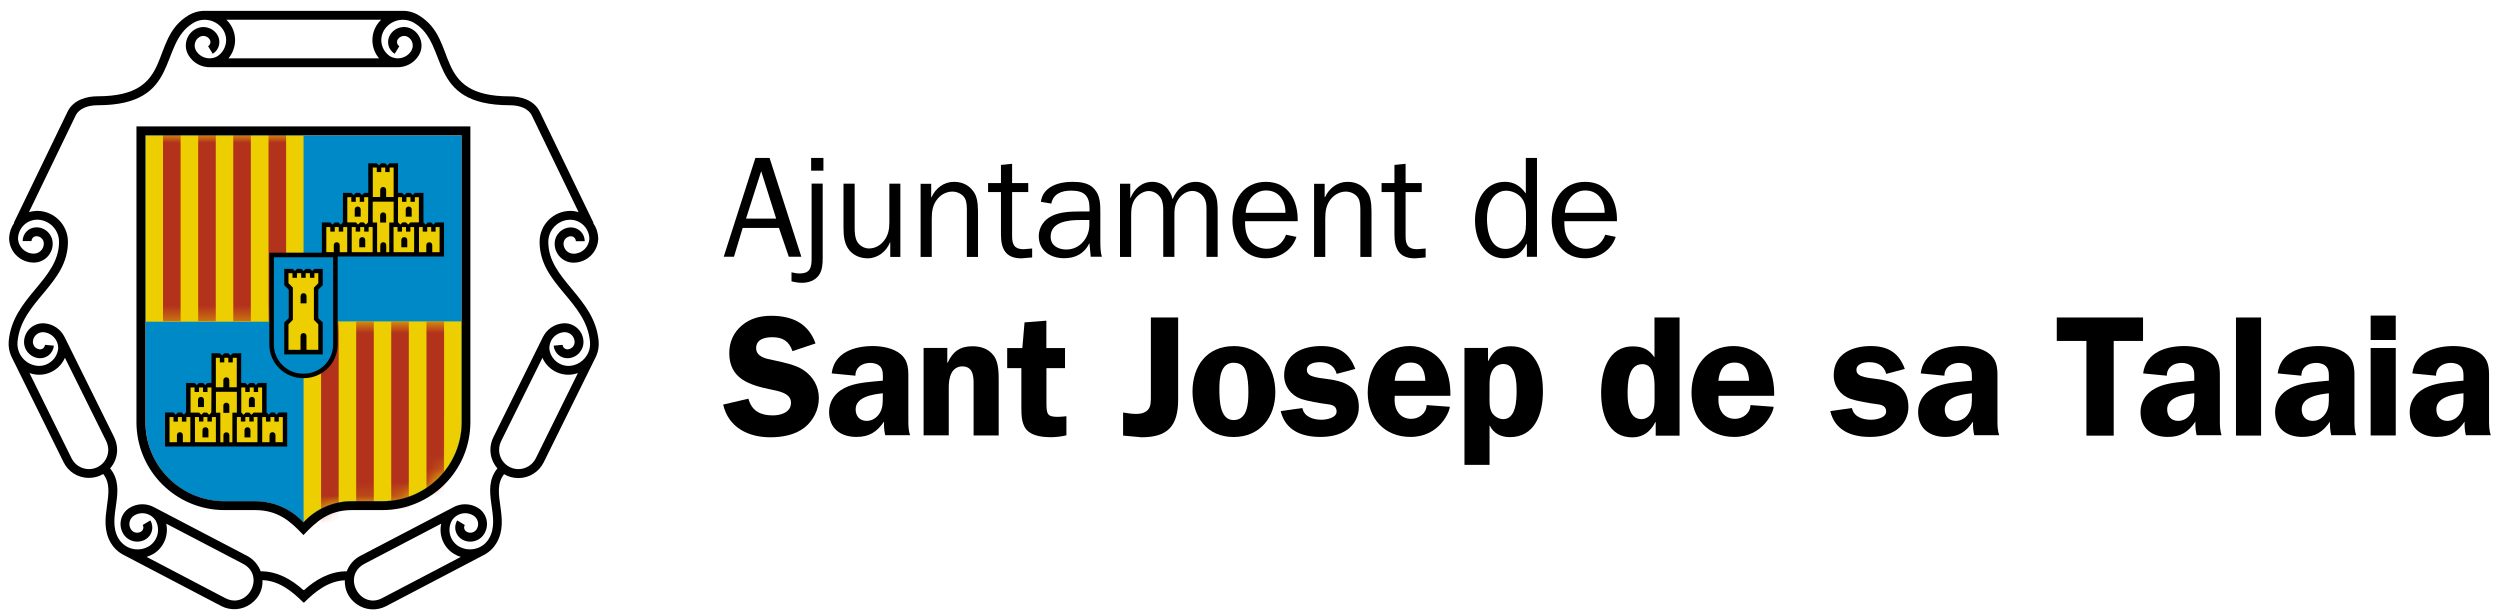 <svg width="184" height="45" viewBox="0 0 184 45" fill="none" xmlns="http://www.w3.org/2000/svg">
<g clip-path="url(#clip0_87_1588)">
<path fill-rule="evenodd" clip-rule="evenodd" d="M2.716 27.574H2.692C2.512 27.556 2.332 27.514 2.171 27.46L5.27 33.736C5.503 34.203 5.989 34.527 6.546 34.527C7.332 34.527 7.967 33.892 7.967 33.106C7.967 32.873 7.907 32.645 7.805 32.441L4.778 26.333C4.436 27.124 3.621 27.646 2.716 27.574ZM22.354 1.452H16.665C16.791 1.578 16.905 1.716 17.001 1.872L17.013 1.896C17.474 2.675 17.366 3.634 16.815 4.293H27.899C27.341 3.634 27.239 2.675 27.701 1.896L27.713 1.872C27.809 1.716 27.923 1.578 28.049 1.452H22.36H22.354ZM22.354 4.947H15.502C14.861 4.971 14.231 4.659 13.878 4.072C13.482 3.418 13.686 2.561 14.345 2.166C14.915 1.824 15.652 2.004 16 2.567C16.288 3.047 16.138 3.67 15.658 3.958L15.316 3.4C15.484 3.298 15.538 3.077 15.436 2.909C15.28 2.651 14.939 2.567 14.681 2.723C14.333 2.933 14.225 3.388 14.435 3.736C14.651 4.096 15.035 4.293 15.424 4.293C15.622 4.293 15.82 4.245 15.994 4.144C16.629 3.73 16.833 2.891 16.449 2.237L16.437 2.213C16.144 1.746 15.652 1.482 15.143 1.458H14.981C14.717 1.47 14.453 1.548 14.219 1.692C11.594 3.268 13.392 7.746 7.176 7.746C6.516 7.746 5.833 7.956 5.563 8.513L2.129 15.616C2.314 15.556 2.518 15.526 2.722 15.52H2.746C3.993 15.532 5 16.551 5 17.798C5 20.933 1.565 22.143 1.289 25.158C1.265 25.434 1.313 25.698 1.409 25.938L1.493 26.105C1.745 26.555 2.206 26.873 2.758 26.927C3.519 26.987 4.191 26.429 4.281 25.674C4.293 25.47 4.251 25.272 4.161 25.099C3.987 24.745 3.639 24.493 3.22 24.451C2.818 24.415 2.458 24.715 2.422 25.116C2.398 25.416 2.62 25.686 2.92 25.71C3.118 25.728 3.291 25.584 3.309 25.38L3.963 25.44C3.915 25.998 3.423 26.411 2.866 26.363C2.206 26.303 1.715 25.722 1.775 25.062C1.841 24.301 2.518 23.732 3.279 23.798C3.933 23.852 4.478 24.253 4.748 24.799L4.76 24.817L8.387 32.147C8.525 32.429 8.621 32.753 8.621 33.1C8.621 33.628 8.429 34.101 8.105 34.473C9.412 36.079 7.787 38.063 8.728 39.646C8.872 39.886 9.07 40.071 9.292 40.209L9.442 40.287C9.909 40.503 10.467 40.491 10.94 40.215L10.964 40.203C11.606 39.802 11.822 38.962 11.45 38.303C11.336 38.129 11.186 37.998 11.018 37.908C10.665 37.722 10.239 37.722 9.879 37.938C9.532 38.147 9.418 38.597 9.628 38.944C9.783 39.202 10.119 39.286 10.377 39.13C10.545 39.029 10.605 38.807 10.503 38.639L11.066 38.303C11.354 38.783 11.198 39.406 10.719 39.694C10.149 40.035 9.412 39.85 9.07 39.28C8.675 38.621 8.884 37.77 9.544 37.374C10.131 37.02 10.832 37.038 11.384 37.356L18.176 40.905C18.661 41.156 19.009 41.576 19.189 42.049C20.412 42.037 21.497 42.673 22.33 43.434L22.354 43.41L22.378 43.434C23.211 42.673 24.296 42.037 25.519 42.049C25.699 41.576 26.041 41.156 26.532 40.905L33.324 37.356C33.875 37.038 34.583 37.02 35.17 37.374C35.83 37.77 36.039 38.621 35.644 39.28C35.302 39.85 34.565 40.035 33.995 39.694C33.516 39.406 33.36 38.783 33.648 38.303L34.211 38.639C34.109 38.807 34.163 39.029 34.337 39.13C34.595 39.286 34.93 39.202 35.086 38.944C35.296 38.597 35.182 38.147 34.834 37.938C34.475 37.722 34.043 37.722 33.695 37.908C33.528 37.998 33.372 38.129 33.264 38.303C32.892 38.962 33.108 39.802 33.749 40.203L33.773 40.215C34.247 40.491 34.804 40.497 35.272 40.287L35.422 40.209C35.65 40.077 35.842 39.886 35.985 39.646C36.926 38.063 35.302 36.079 36.609 34.473C36.291 34.107 36.093 33.628 36.093 33.1C36.093 32.753 36.183 32.429 36.327 32.147L39.954 24.817L39.966 24.799C40.235 24.253 40.781 23.852 41.434 23.798C42.196 23.732 42.873 24.295 42.939 25.062C42.999 25.722 42.507 26.309 41.848 26.363C41.29 26.411 40.799 25.998 40.751 25.44L41.404 25.38C41.422 25.578 41.596 25.728 41.794 25.71C42.094 25.686 42.322 25.416 42.291 25.116C42.255 24.715 41.902 24.415 41.494 24.451C41.075 24.487 40.727 24.739 40.553 25.099C40.469 25.272 40.427 25.47 40.433 25.674C40.523 26.429 41.194 26.987 41.956 26.927C42.507 26.873 42.963 26.555 43.221 26.105L43.305 25.938C43.407 25.698 43.448 25.434 43.425 25.158C43.149 22.143 39.714 20.933 39.714 17.798C39.714 16.545 40.721 15.532 41.968 15.52H41.992C42.196 15.52 42.399 15.556 42.585 15.616L39.15 8.513C38.881 7.956 38.197 7.746 37.538 7.746C31.322 7.746 33.12 3.268 30.494 1.692C30.255 1.548 29.991 1.47 29.727 1.458H29.565C29.056 1.482 28.564 1.752 28.27 2.213L28.259 2.237C27.875 2.891 28.079 3.736 28.714 4.144C28.894 4.245 29.086 4.293 29.284 4.293C29.673 4.293 30.057 4.096 30.273 3.736C30.482 3.388 30.375 2.939 30.027 2.723C29.769 2.567 29.433 2.651 29.271 2.909C29.17 3.077 29.224 3.298 29.391 3.4L29.05 3.958C28.57 3.67 28.42 3.041 28.708 2.567C29.056 1.998 29.793 1.818 30.357 2.166C31.01 2.561 31.22 3.418 30.824 4.072C30.47 4.659 29.835 4.971 29.2 4.947H22.354ZM22.354 44.321L22.33 44.345C21.509 43.524 20.55 42.745 19.321 42.697C19.351 43.338 19.087 43.992 18.463 44.441C17.804 44.92 16.959 44.956 16.282 44.603L9.148 40.869C9.088 40.845 9.034 40.815 8.98 40.779C8.657 40.593 8.375 40.323 8.165 39.975C7.092 38.165 8.645 36.211 7.596 34.887C7.284 35.072 6.924 35.174 6.54 35.174C5.725 35.174 5.018 34.707 4.682 34.023L0.912 26.387C0.882 26.339 0.858 26.285 0.834 26.231C0.678 25.884 0.606 25.5 0.642 25.099C0.942 21.85 4.346 20.597 4.346 17.798C4.346 16.911 3.633 16.185 2.746 16.167H2.722C1.961 16.179 1.349 16.791 1.325 17.546C1.343 18.169 1.859 18.667 2.488 18.667C2.896 18.667 3.226 18.337 3.226 17.93C3.226 17.624 2.98 17.384 2.68 17.384C2.482 17.384 2.32 17.546 2.32 17.744H1.667C1.667 17.186 2.123 16.731 2.68 16.731C3.345 16.731 3.879 17.27 3.879 17.936C3.879 18.703 3.256 19.326 2.488 19.326C1.511 19.326 0.714 18.559 0.672 17.594V17.552V17.51C0.69 17.102 0.822 16.725 1.044 16.407L1.02 16.395L4.97 8.225C5.408 7.314 6.445 7.087 7.17 7.087C12.979 7.087 10.857 2.939 13.878 1.123C14.279 0.889 14.723 0.781 15.161 0.799H29.547C29.985 0.781 30.428 0.883 30.824 1.129C33.845 2.945 31.723 7.093 37.532 7.093C38.257 7.093 39.294 7.32 39.732 8.231L43.682 16.401L43.658 16.413C43.88 16.725 44.012 17.108 44.03 17.516V17.6C43.982 18.565 43.191 19.332 42.214 19.332C41.446 19.332 40.823 18.709 40.823 17.942C40.823 17.276 41.362 16.737 42.022 16.737C42.579 16.737 43.035 17.192 43.035 17.75H42.381C42.381 17.552 42.22 17.39 42.022 17.39C41.722 17.39 41.476 17.636 41.476 17.936C41.476 18.343 41.806 18.673 42.214 18.673C42.843 18.673 43.352 18.175 43.377 17.552C43.352 16.797 42.741 16.185 41.98 16.173H41.956C41.069 16.185 40.355 16.911 40.355 17.804C40.355 20.597 43.766 21.856 44.06 25.105C44.096 25.506 44.024 25.89 43.868 26.237C43.844 26.291 43.82 26.339 43.79 26.393L40.014 34.035C39.672 34.719 38.971 35.186 38.155 35.186C37.772 35.186 37.406 35.084 37.1 34.899C36.051 36.223 37.61 38.177 36.531 39.987C36.327 40.329 36.039 40.605 35.716 40.791C35.662 40.821 35.608 40.851 35.548 40.881L28.414 44.615C27.737 44.968 26.892 44.932 26.232 44.453C25.615 44.004 25.351 43.35 25.381 42.709C24.158 42.763 23.199 43.536 22.372 44.357L22.342 44.333L22.354 44.321ZM16.581 44.022C18.242 44.885 19.578 42.367 17.87 41.486L12.235 38.543C12.421 39.382 12.073 40.287 11.3 40.761L11.276 40.773C11.12 40.863 10.952 40.935 10.791 40.989L16.581 44.022ZM28.127 44.022L33.917 40.989C33.749 40.941 33.587 40.869 33.432 40.773L33.408 40.761C32.634 40.287 32.287 39.382 32.473 38.543L26.844 41.486C25.135 42.373 26.472 44.885 28.133 44.022H28.127ZM41.986 27.574C41.081 27.64 40.265 27.118 39.924 26.333L36.897 32.441C36.795 32.645 36.735 32.873 36.735 33.106C36.735 33.892 37.37 34.527 38.155 34.527C38.713 34.527 39.198 34.203 39.432 33.736L42.531 27.46C42.363 27.514 42.19 27.556 42.01 27.574H41.986Z" fill="black"/>
<path d="M22.342 9.969H10.707V31.079C10.707 34.292 13.315 36.9 16.528 36.9H18.776C20.178 36.9 21.437 37.487 22.324 38.434L22.342 38.458L22.36 38.434C23.247 37.487 24.512 36.9 25.909 36.9H28.157C31.37 36.9 33.978 34.292 33.978 31.079V9.969H22.342Z" fill="#0089C7"/>
<path fill-rule="evenodd" clip-rule="evenodd" d="M22.344 23.656H33.979V31.059C33.979 34.272 31.371 36.879 28.158 36.879H25.91C24.508 36.879 23.249 37.466 22.362 38.413L22.344 38.437V23.656Z" fill="#EDCE00"/>
<mask id="mask0_87_1588" style="mask-type:luminance" maskUnits="userSpaceOnUse" x="22" y="23" width="12" height="16">
<path d="M22.338 23.664H33.973V31.067C33.973 34.279 31.366 36.887 28.153 36.887H25.905C24.502 36.887 23.243 37.474 22.35 38.421L22.332 38.445V23.664H22.338Z" fill="white"/>
</mask>
<g mask="url(#mask0_87_1588)">
<path d="M24.926 23.664H23.631V38.787H24.926V23.664Z" fill="#B2321C"/>
<path d="M27.51 23.664H26.215V38.787H27.51V23.664Z" fill="#B2321C"/>
<path d="M30.088 23.664H28.793V38.787H30.088V23.664Z" fill="#B2321C"/>
<path d="M32.684 23.664H31.389V38.787H32.684V23.664Z" fill="#B2321C"/>
</g>
<path d="M22.342 9.969H10.707V23.677H22.342V9.969Z" fill="#EDCE00"/>
<mask id="mask1_87_1588" style="mask-type:luminance" maskUnits="userSpaceOnUse" x="10" y="9" width="13" height="15">
<path d="M22.346 9.938H10.711V23.646H22.346V9.938Z" fill="white"/>
</mask>
<g mask="url(#mask1_87_1588)">
<path d="M13.293 9.938H11.998V23.646H13.293V9.938Z" fill="#B2321C"/>
<path d="M15.881 9.938H14.586V23.646H15.881V9.938Z" fill="#B2321C"/>
<path d="M18.463 9.938H17.168V23.646H18.463V9.938Z" fill="#B2321C"/>
<path d="M21.058 9.938H19.764V23.646H21.058V9.938Z" fill="#B2321C"/>
</g>
<path fill-rule="evenodd" clip-rule="evenodd" d="M22.338 39.389C21.366 38.352 20.449 37.542 18.765 37.542H16.517C12.944 37.542 10.043 34.647 10.043 31.069V9.305H34.62V31.069C34.62 34.641 31.725 37.542 28.146 37.542H25.898C24.214 37.542 23.303 38.358 22.326 39.389H22.338ZM22.338 9.958H10.702V31.069C10.702 34.282 13.31 36.889 16.523 36.889H18.771C20.174 36.889 21.433 37.476 22.32 38.423L22.338 38.447L22.356 38.423C23.243 37.476 24.508 36.889 25.91 36.889H28.158C31.371 36.889 33.979 34.282 33.979 31.069V9.958H22.344H22.338Z" fill="black"/>
<path fill-rule="evenodd" clip-rule="evenodd" d="M17.272 32.863H17.104H16.211H16.103H14.335H14.023H12.146V30.358H12.77L12.932 30.52L13.094 30.358H13.369L13.531 30.52L13.693 30.358L13.699 28.182H14.316L14.484 28.344L14.646 28.182H14.94L15.102 28.344L15.27 28.182H15.563V26H16.181L16.349 26.162L16.511 26H16.804L16.966 26.162L17.134 26H17.751V28.182H18.051L18.219 28.344L18.381 28.182H18.669L18.836 28.344L18.998 28.182H19.622V30.358L19.789 30.52L19.945 30.358H20.191L20.353 30.52L20.515 30.358H21.138V32.863H19.292H18.944H17.272Z" fill="black"/>
<path fill-rule="evenodd" clip-rule="evenodd" d="M16.444 32.552V32.037C16.444 31.743 16.882 31.743 16.882 32.037V32.552H17.104V30.37H17.433V28.836H15.893V30.37H16.216V32.552H16.45H16.444Z" fill="#EDCE00"/>
<path fill-rule="evenodd" clip-rule="evenodd" d="M14.025 30.367H14.337H14.655L14.816 30.529L14.978 30.367H15.23L15.392 30.529L15.553 30.367L15.565 28.516H15.272V28.851H14.942V28.516H14.649V28.851H14.319V28.516H14.025V30.367Z" fill="#EDCE00"/>
<path fill-rule="evenodd" clip-rule="evenodd" d="M14.643 31.025V30.695H14.35V32.546H15.889V30.695H15.595V31.025H15.266V30.695H14.972V31.025H14.643Z" fill="#EDCE00"/>
<path fill-rule="evenodd" clip-rule="evenodd" d="M17.764 30.367L17.926 30.529L18.087 30.367H18.351L18.507 30.529L18.669 30.367H18.95H19.292V28.516H18.998V28.851H18.675V28.516H18.381V28.851H18.051V28.516H17.758V30.361L17.764 30.367Z" fill="#EDCE00"/>
<path fill-rule="evenodd" clip-rule="evenodd" d="M17.727 31.025V30.695H17.434V32.546H18.949V30.695H18.673V31.025H18.35V30.695H18.056V31.025H17.727Z" fill="#EDCE00"/>
<path fill-rule="evenodd" clip-rule="evenodd" d="M13.021 32.546V32.031C13.021 31.737 13.459 31.737 13.459 32.031V32.546H14.01V30.695H13.716V31.031H13.387V30.695H13.093V31.031H12.77V30.695H12.477V32.546H13.021Z" fill="#EDCE00"/>
<path fill-rule="evenodd" clip-rule="evenodd" d="M16.438 28.505V27.99C16.438 27.696 16.875 27.696 16.875 27.99V28.505H17.427V26.336H17.133V26.672H16.804V26.336H16.51V26.672H16.18V26.336H15.887V28.505H16.438Z" fill="#EDCE00"/>
<path fill-rule="evenodd" clip-rule="evenodd" d="M19.838 32.546V32.031C19.838 31.737 20.275 31.737 20.275 32.031V32.546H20.814V30.695H20.52V31.031H20.197V30.695H19.904V31.031H19.574V30.695H19.299V32.546H19.844H19.838Z" fill="#EDCE00"/>
<path fill-rule="evenodd" clip-rule="evenodd" d="M17.996 32.194V31.666C17.996 31.372 18.434 31.372 18.434 31.666V32.194H17.996Z" fill="black"/>
<path fill-rule="evenodd" clip-rule="evenodd" d="M16.439 30.385V29.857C16.439 29.569 16.878 29.569 16.878 29.857V30.385H16.439Z" fill="black"/>
<path fill-rule="evenodd" clip-rule="evenodd" d="M14.572 29.96V29.432C14.572 29.137 15.011 29.137 15.011 29.432V29.96H14.572Z" fill="black"/>
<path fill-rule="evenodd" clip-rule="evenodd" d="M14.902 32.194V31.666C14.902 31.372 15.341 31.372 15.341 31.666V32.194H14.902Z" fill="black"/>
<path fill-rule="evenodd" clip-rule="evenodd" d="M18.318 29.96V29.432C18.318 29.137 18.757 29.137 18.757 29.432V29.96H18.318Z" fill="black"/>
<path fill-rule="evenodd" clip-rule="evenodd" d="M28.815 18.879H28.647H27.754H27.646H25.877H25.566H23.689V16.373H24.313L24.475 16.535L24.637 16.373H24.912L25.074 16.535L25.236 16.373L25.242 14.197H25.86L26.027 14.359L26.189 14.197H26.483L26.645 14.359L26.807 14.197H27.106L27.1 12.016H27.724L27.892 12.178L28.053 12.016H28.347L28.509 12.178L28.677 12.016H29.294V14.197H29.594L29.762 14.359L29.924 14.197H30.211L30.379 14.359L30.541 14.197H31.165V16.373L31.326 16.535L31.488 16.373H31.734L31.896 16.535L32.058 16.373H32.681V18.879H30.835H30.487H28.815Z" fill="black"/>
<path fill-rule="evenodd" clip-rule="evenodd" d="M27.989 18.56V18.044C27.989 17.757 28.427 17.757 28.427 18.044V18.56H28.648V16.378H28.972V14.844H27.432V16.378H27.755V18.56H27.989Z" fill="#EDCE00"/>
<path fill-rule="evenodd" clip-rule="evenodd" d="M25.562 16.367H25.874H26.192L26.353 16.529L26.515 16.367H26.767L26.929 16.529L27.09 16.367L27.102 14.516H26.803V14.851H26.479V14.516H26.186V14.851H25.856V14.516H25.562V16.367Z" fill="#EDCE00"/>
<path fill-rule="evenodd" clip-rule="evenodd" d="M26.18 17.046V16.711H25.887V18.561H27.426V16.711H27.132V17.046H26.803V16.711H26.509V17.046H26.18Z" fill="#EDCE00"/>
<path fill-rule="evenodd" clip-rule="evenodd" d="M29.301 16.367L29.463 16.529L29.625 16.367H29.882L30.044 16.529L30.206 16.367H30.481H30.829V14.516H30.535V14.851H30.212V14.516H29.912V14.851H29.588V14.516H29.295V16.361L29.301 16.367Z" fill="#EDCE00"/>
<path fill-rule="evenodd" clip-rule="evenodd" d="M29.258 17.046V16.711H28.965V18.561H30.48V16.711H30.204V17.046H29.881V16.711H29.588V17.046H29.258Z" fill="#EDCE00"/>
<path fill-rule="evenodd" clip-rule="evenodd" d="M24.567 18.561V18.046C24.567 17.759 25.004 17.759 25.004 18.046V18.561H25.555V16.711H25.261V17.046H24.932V16.711H24.638V17.046H24.309V16.711H24.016V18.561H24.561H24.567Z" fill="#EDCE00"/>
<path fill-rule="evenodd" clip-rule="evenodd" d="M27.983 14.497V13.982C27.983 13.688 28.42 13.688 28.42 13.982V14.497H28.972V12.328H28.678V12.664H28.354V12.328H28.061V12.664H27.731V12.328H27.438V14.497H27.989H27.983Z" fill="#EDCE00"/>
<path fill-rule="evenodd" clip-rule="evenodd" d="M31.377 18.561V18.046C31.377 17.759 31.814 17.759 31.814 18.046V18.561H32.353V16.711H32.06V17.046H31.736V16.711H31.443V17.046H31.113V16.711H30.838V18.561H31.383H31.377Z" fill="#EDCE00"/>
<path fill-rule="evenodd" clip-rule="evenodd" d="M29.537 18.198V17.669C29.537 17.381 29.975 17.381 29.975 17.669V18.198H29.537Z" fill="black"/>
<path fill-rule="evenodd" clip-rule="evenodd" d="M27.979 16.377V15.849C27.979 15.561 28.417 15.561 28.417 15.849V16.377H27.979Z" fill="black"/>
<path fill-rule="evenodd" clip-rule="evenodd" d="M26.107 15.947V15.419C26.107 15.131 26.546 15.131 26.546 15.419V15.947H26.107Z" fill="black"/>
<path fill-rule="evenodd" clip-rule="evenodd" d="M26.443 18.198V17.669C26.443 17.381 26.882 17.381 26.882 17.669V18.198H26.443Z" fill="black"/>
<path fill-rule="evenodd" clip-rule="evenodd" d="M29.861 15.947V15.419C29.861 15.131 30.3 15.131 30.3 15.419V15.947H29.861Z" fill="black"/>
<path fill-rule="evenodd" clip-rule="evenodd" d="M19.99 18.773H24.684V25.361C24.684 26.637 23.647 27.68 22.364 27.68H22.304C21.027 27.68 19.99 26.643 19.99 25.361V18.773Z" fill="#0089C7"/>
<path fill-rule="evenodd" clip-rule="evenodd" d="M21.25 23.415V21.317L20.92 20.988V20.454V20.119V19.957V19.789H21.549L21.705 19.951L21.861 19.789H22.185L22.341 19.951L22.497 19.789H22.82L22.982 19.951L23.138 19.789H23.755V19.957V20.119V20.454V20.988L23.426 21.317V23.415L23.755 23.739V25.585V25.753V26.083H23.426H21.25H20.92V25.753V25.585V23.739L21.25 23.415Z" fill="black"/>
<path fill-rule="evenodd" clip-rule="evenodd" d="M22.12 25.744V24.731C22.12 24.443 22.557 24.443 22.557 24.731V25.744H23.426V23.868L23.103 23.538V21.17L23.426 20.847V20.109H23.139V20.445H22.809V20.109H22.497V20.445H22.168V20.109H21.856V20.445H21.526V20.109H21.232V20.841L21.556 21.17V23.538L21.232 23.868V25.744H22.108H22.12Z" fill="#EDCE00"/>
<path fill-rule="evenodd" clip-rule="evenodd" d="M22.123 22.327V21.799C22.123 21.505 22.561 21.505 22.561 21.799V22.327H22.123Z" fill="black"/>
<path d="M24.516 18.935H20.158V25.355C20.158 26.542 21.117 27.501 22.304 27.501H22.364C23.551 27.501 24.516 26.542 24.516 25.355V18.935ZM24.852 18.594V25.349C24.852 26.722 23.743 27.831 22.364 27.831H22.304C20.931 27.831 19.822 26.716 19.822 25.349V18.594H24.852Z" fill="black"/>
<path fill-rule="evenodd" clip-rule="evenodd" d="M57.126 16.09H54.908L56.023 12.602L57.126 16.09ZM56.635 11.625H55.597L53.266 18.896H54.021L54.662 16.774H57.33L58.055 18.896H58.978L56.641 11.625H56.635Z" fill="black"/>
<path fill-rule="evenodd" clip-rule="evenodd" d="M60.604 11.625H59.699V12.56H60.604V11.625ZM60.556 13.513H59.734V18.998C59.734 19.675 59.651 20.125 58.853 20.125C58.644 20.125 58.452 20.095 58.254 20.041V20.706C58.506 20.772 58.769 20.814 59.027 20.814C59.501 20.814 59.992 20.652 60.274 20.25C60.526 19.891 60.55 19.411 60.55 18.998V13.513H60.556Z" fill="black"/>
<path fill-rule="evenodd" clip-rule="evenodd" d="M66.278 13.516H65.457V16.375C65.457 16.884 65.373 17.328 65.049 17.735C64.768 18.083 64.39 18.287 63.946 18.287C63.611 18.287 63.245 18.077 63.083 17.777C62.927 17.502 62.903 17.1 62.903 16.794V13.516H62.082V16.794C62.082 17.346 62.142 17.963 62.502 18.407C62.837 18.82 63.341 19.012 63.868 19.012C64.606 19.012 65.241 18.503 65.505 17.837H65.523V18.91H66.266V13.528L66.278 13.516Z" fill="black"/>
<path fill-rule="evenodd" clip-rule="evenodd" d="M68.535 13.527H67.756V18.909H68.577V16.092C68.577 15.553 68.649 15.061 68.997 14.642C69.278 14.3 69.668 14.102 70.1 14.102C70.447 14.102 70.837 14.282 71.011 14.588C71.167 14.863 71.161 15.265 71.161 15.583V18.909H71.982V15.93C71.982 15.403 72 14.678 71.73 14.222C71.394 13.659 70.861 13.383 70.22 13.383C69.464 13.383 68.865 13.85 68.559 14.516H68.535V13.521V13.527Z" fill="black"/>
<path fill-rule="evenodd" clip-rule="evenodd" d="M75.972 18.288L75.342 18.342C74.671 18.342 74.491 18.013 74.491 17.389V14.135H75.678V13.475H74.491V12.055L73.67 12.139V13.475H72.723V14.135H73.67V17.252C73.67 18.324 74.017 19.014 75.18 19.014L75.966 18.948V18.288H75.972Z" fill="black"/>
<path fill-rule="evenodd" clip-rule="evenodd" d="M79.486 15.565C78.827 15.565 78.036 15.595 77.442 15.882C76.855 16.146 76.453 16.727 76.453 17.375C76.453 18.448 77.316 19.005 78.311 19.005C79.163 19.005 79.804 18.669 80.182 17.89L80.278 18.897H81.099C80.991 18.55 80.985 18.154 80.985 17.764V15.678C80.985 15.061 80.985 14.384 80.541 13.91C80.146 13.443 79.48 13.383 78.905 13.383C77.928 13.383 76.753 13.73 76.609 14.857L77.376 14.983C77.526 14.24 78.162 14.03 78.833 14.03C79.78 14.03 80.188 14.39 80.188 15.331V15.565H79.492H79.486ZM80.176 16.542C80.176 17.495 79.492 18.364 78.485 18.364C77.898 18.364 77.328 18.088 77.328 17.423C77.328 16.308 78.653 16.194 79.492 16.194H80.176V16.542Z" fill="black"/>
<path fill-rule="evenodd" clip-rule="evenodd" d="M82.432 13.527V18.909H83.253V15.822C83.253 15.379 83.307 14.941 83.577 14.594C83.798 14.306 84.176 14.06 84.542 14.06C84.907 14.06 85.243 14.264 85.435 14.582C85.591 14.845 85.615 15.193 85.615 15.493V18.903H86.436V15.996C86.436 15.487 86.424 15.097 86.73 14.659C86.969 14.312 87.347 14.054 87.761 14.054C88.126 14.054 88.474 14.264 88.654 14.618C88.822 14.947 88.798 15.331 88.798 15.691V18.903H89.619V15.691C89.619 15.193 89.631 14.6 89.367 14.156C89.097 13.688 88.57 13.383 88.025 13.383C87.203 13.383 86.598 13.922 86.304 14.665C86.136 13.91 85.579 13.383 84.805 13.383C84.032 13.383 83.481 13.91 83.211 14.558H83.187V13.521H82.444L82.432 13.527Z" fill="black"/>
<path fill-rule="evenodd" clip-rule="evenodd" d="M91.684 15.661C91.714 14.809 92.296 14.018 93.183 14.018C94.13 14.018 94.621 14.773 94.609 15.661H91.678H91.684ZM94.651 17.273C94.424 17.908 93.914 18.31 93.225 18.31C92.667 18.31 92.11 18.004 91.858 17.495C91.66 17.093 91.636 16.698 91.636 16.278H95.509C95.551 14.785 94.837 13.383 93.177 13.383C91.516 13.383 90.707 14.732 90.707 16.212C90.707 17.692 91.534 19.011 93.153 19.011C94.172 19.011 95.107 18.418 95.419 17.435L94.639 17.273H94.651Z" fill="black"/>
<path fill-rule="evenodd" clip-rule="evenodd" d="M97.496 13.527H96.717V18.909H97.538V16.092C97.538 15.553 97.61 15.061 97.958 14.642C98.239 14.3 98.629 14.102 99.061 14.102C99.408 14.102 99.798 14.282 99.972 14.588C100.128 14.863 100.122 15.265 100.122 15.583V18.909H100.943V15.93C100.943 15.403 100.967 14.678 100.691 14.222C100.355 13.659 99.822 13.383 99.18 13.383C98.425 13.383 97.826 13.85 97.52 14.516H97.496V13.521V13.527Z" fill="black"/>
<path fill-rule="evenodd" clip-rule="evenodd" d="M104.933 18.288L104.303 18.342C103.632 18.342 103.452 18.013 103.452 17.389V14.135H104.639V13.475H103.452V12.055L102.631 12.139V13.475H101.684V14.135H102.631V17.252C102.631 18.324 102.978 19.014 104.141 19.014L104.927 18.948V18.288H104.933Z" fill="black"/>
<path fill-rule="evenodd" clip-rule="evenodd" d="M112.307 14.25C111.929 13.711 111.444 13.381 110.767 13.381C109.226 13.381 108.561 14.868 108.561 16.21C108.561 16.87 108.698 17.547 109.064 18.099C109.454 18.674 109.987 19.01 110.689 19.01C111.474 19.01 112.019 18.626 112.355 17.949H112.379V18.902H113.122V11.625H112.301V14.244L112.307 14.25ZM112.307 16.57C112.307 16.972 112.241 17.325 111.989 17.673C111.714 18.056 111.288 18.32 110.814 18.32C109.67 18.32 109.442 16.996 109.442 16.114C109.442 15.629 109.514 15.137 109.759 14.712C109.981 14.322 110.377 14.035 110.838 14.035C111.3 14.035 111.774 14.256 112.037 14.64C112.259 14.958 112.313 15.341 112.313 15.713V16.57H112.307Z" fill="black"/>
<path fill-rule="evenodd" clip-rule="evenodd" d="M115.176 15.661C115.206 14.809 115.788 14.018 116.675 14.018C117.622 14.018 118.113 14.773 118.101 15.661H115.17H115.176ZM118.149 17.273C117.922 17.908 117.412 18.31 116.723 18.31C116.165 18.31 115.608 18.004 115.356 17.495C115.158 17.093 115.134 16.698 115.134 16.278H119.007C119.049 14.785 118.335 13.383 116.675 13.383C115.014 13.383 114.205 14.732 114.205 16.212C114.205 17.692 115.032 19.011 116.651 19.011C117.67 19.011 118.605 18.418 118.917 17.435L118.137 17.273H118.149Z" fill="black"/>
<path fill-rule="evenodd" clip-rule="evenodd" d="M60.022 25.28C59.495 23.77 58.266 23.242 56.761 23.242C55.97 23.242 55.227 23.422 54.603 23.95C53.986 24.471 53.674 25.178 53.674 25.987C53.674 27.887 55.179 28.343 56.713 28.661C57.241 28.775 58.218 28.913 58.218 29.638C58.218 30.363 57.451 30.573 56.875 30.573C55.982 30.573 55.329 30.255 55.083 29.344L53.225 29.776C53.614 31.472 55.083 32.185 56.701 32.185C57.565 32.185 58.506 32.017 59.201 31.478C59.867 30.956 60.268 30.147 60.268 29.296C60.268 28.445 59.843 27.714 59.141 27.24C58.536 26.833 57.595 26.659 56.893 26.503C56.402 26.413 55.652 26.263 55.652 25.628C55.652 24.956 56.306 24.819 56.845 24.819C57.613 24.819 58.074 25.112 58.326 25.844L60.034 25.274L60.022 25.28Z" fill="black"/>
<path fill-rule="evenodd" clip-rule="evenodd" d="M64.972 29.203C64.972 29.659 64.984 30.042 64.72 30.444C64.504 30.773 64.169 30.977 63.791 30.977C63.275 30.977 62.976 30.636 62.976 30.126C62.976 29.191 64.27 29.023 64.972 28.945V29.197V29.203ZM66.98 32.032C66.878 31.715 66.854 31.397 66.854 31.067V28.064C66.854 27.291 66.914 26.584 66.267 26.05C65.751 25.619 64.9 25.469 64.246 25.469C62.904 25.469 61.399 25.924 61.213 27.483L62.958 27.651C62.958 27.015 63.473 26.709 64.061 26.709C64.336 26.709 64.648 26.799 64.816 27.015C65.002 27.255 64.978 27.585 64.978 27.866V28.016C64.199 28.094 63.185 28.142 62.454 28.424C61.615 28.741 61.022 29.389 61.022 30.336C61.022 31.553 61.897 32.158 63.03 32.158C63.983 32.158 64.534 31.792 65.062 31.031C65.05 31.361 65.074 31.703 65.152 32.032H66.986H66.98Z" fill="black"/>
<path fill-rule="evenodd" clip-rule="evenodd" d="M67.983 32.042H69.829V28.583C69.829 28.176 69.853 27.81 70.039 27.444C70.189 27.151 70.488 26.965 70.818 26.965C71.747 26.965 71.657 27.93 71.657 28.589V32.048H73.504V28.068C73.504 27.486 73.504 26.671 73.15 26.192C72.772 25.67 72.185 25.484 71.579 25.484C70.65 25.484 70.123 25.88 69.745 26.701H69.721V25.61H67.977V32.048L67.983 32.042Z" fill="black"/>
<path fill-rule="evenodd" clip-rule="evenodd" d="M78.379 25.616H77.012V23.602L75.406 23.727L75.244 25.616H74.129V27.096H75.172V29.937C75.172 30.561 75.172 31.334 75.688 31.759C76.101 32.101 76.802 32.179 77.33 32.179C77.666 32.179 78.121 32.131 78.487 32.041V30.633C78.271 30.657 78.037 30.68 77.87 30.68C77.078 30.68 77.018 30.489 77.018 29.643V27.096H78.385V25.616H78.379Z" fill="black"/>
<path fill-rule="evenodd" clip-rule="evenodd" d="M86.712 23.367H84.704V29.157C84.704 29.439 84.716 29.871 84.53 30.11C84.321 30.386 83.967 30.464 83.637 30.464C83.308 30.464 82.984 30.416 82.66 30.362V32.059L84.015 32.184C85.957 32.184 86.712 31.345 86.712 29.397V23.367Z" fill="black"/>
<path fill-rule="evenodd" clip-rule="evenodd" d="M90.801 26.703C91.226 26.703 91.526 26.871 91.682 27.285C91.856 27.764 91.88 28.376 91.88 28.879C91.88 29.652 91.832 30.917 90.789 30.917C89.746 30.917 89.746 29.347 89.746 28.61C89.746 27.872 89.812 26.698 90.801 26.698V26.703ZM90.789 25.475C88.841 25.475 87.768 26.931 87.768 28.807C87.768 30.683 88.835 32.164 90.789 32.164C92.743 32.164 93.864 30.707 93.864 28.867C93.864 27.027 92.785 25.469 90.789 25.469V25.475Z" fill="black"/>
<path fill-rule="evenodd" clip-rule="evenodd" d="M99.747 27.153C99.309 25.948 98.494 25.469 97.235 25.469C95.88 25.469 94.513 26.038 94.513 27.627C94.513 28.436 95.017 29.095 95.766 29.365C96.168 29.503 97.223 29.695 97.661 29.742C97.996 29.778 98.374 29.856 98.374 30.288C98.374 30.767 97.607 30.893 97.259 30.893C96.671 30.893 95.982 30.689 95.856 30.03L94.262 30.258C94.603 31.703 95.844 32.158 97.175 32.158C97.876 32.158 98.578 32.032 99.159 31.625C99.699 31.235 100.01 30.636 100.01 29.964C100.01 27.063 96.186 28.43 96.186 27.225C96.186 26.758 96.761 26.656 97.139 26.656C97.739 26.656 98.218 26.907 98.38 27.519L99.747 27.153Z" fill="black"/>
<path fill-rule="evenodd" clip-rule="evenodd" d="M102.648 28.028C102.708 27.291 103.026 26.686 103.841 26.686C104.656 26.686 104.872 27.333 104.908 28.028H102.648ZM106.748 29.131C106.76 28.256 106.623 27.345 106.095 26.608C105.568 25.87 104.65 25.469 103.763 25.469C101.779 25.469 100.664 27.003 100.664 28.903C100.664 30.803 101.905 32.158 103.811 32.158C105.969 32.158 106.706 30.258 106.706 29.94L104.998 29.814C104.998 30.408 104.435 30.827 103.871 30.827C103.068 30.827 102.642 30.204 102.642 29.449L102.654 29.131H106.742H106.748Z" fill="black"/>
<path fill-rule="evenodd" clip-rule="evenodd" d="M107.785 25.604V34.212H109.631V31.334H109.655C109.919 31.904 110.495 32.174 111.124 32.174C112.982 32.174 113.558 30.423 113.558 28.841C113.558 28.056 113.48 27.283 113.078 26.599C112.653 25.862 112.047 25.484 111.196 25.484C110.345 25.484 109.877 25.85 109.542 26.563H109.518V25.61H107.785V25.604ZM109.631 28.427C109.631 28.05 109.631 27.654 109.817 27.312C109.979 26.995 110.279 26.791 110.645 26.791C111.574 26.791 111.622 28.122 111.622 28.781C111.622 29.44 111.586 30.849 110.633 30.849C110.309 30.849 109.979 30.645 109.805 30.369C109.589 30.016 109.631 29.47 109.631 29.063V28.427Z" fill="black"/>
<path fill-rule="evenodd" clip-rule="evenodd" d="M121.776 29.373C121.776 29.691 121.764 30.032 121.614 30.326C121.464 30.62 121.153 30.848 120.811 30.848C119.894 30.848 119.792 29.667 119.792 28.972C119.792 28.198 119.828 26.802 120.883 26.802C121.722 26.802 121.776 27.869 121.776 28.486V29.373ZM123.616 32.059V23.367H121.77V26.304C121.369 25.711 120.889 25.495 120.176 25.495C118.317 25.495 117.844 27.383 117.844 28.918C117.844 30.452 118.347 32.19 120.14 32.19C120.955 32.19 121.482 31.747 121.836 31.064H121.86V32.064H123.616V32.059Z" fill="black"/>
<path fill-rule="evenodd" clip-rule="evenodd" d="M126.474 28.028C126.534 27.291 126.852 26.686 127.667 26.686C128.482 26.686 128.698 27.333 128.734 28.028H126.474ZM130.58 29.131C130.592 28.256 130.455 27.345 129.927 26.608C129.4 25.87 128.482 25.469 127.595 25.469C125.611 25.469 124.496 27.003 124.496 28.903C124.496 30.803 125.737 32.158 127.643 32.158C129.801 32.158 130.539 30.258 130.539 29.94L128.83 29.814C128.83 30.408 128.267 30.827 127.703 30.827C126.9 30.827 126.474 30.204 126.474 29.449L126.486 29.131H130.574H130.58Z" fill="black"/>
<path fill-rule="evenodd" clip-rule="evenodd" d="M140.194 27.153C139.756 25.948 138.941 25.469 137.682 25.469C136.327 25.469 134.961 26.038 134.961 27.627C134.961 28.436 135.464 29.095 136.214 29.365C136.615 29.503 137.67 29.695 138.108 29.742C138.444 29.778 138.821 29.856 138.821 30.288C138.821 30.767 138.054 30.893 137.706 30.893C137.119 30.893 136.429 30.689 136.304 30.03L134.709 30.258C135.051 31.703 136.292 32.158 137.622 32.158C138.324 32.158 139.025 32.032 139.606 31.625C140.146 31.235 140.458 30.636 140.458 29.964C140.458 27.063 136.633 28.43 136.633 27.225C136.633 26.758 137.209 26.656 137.586 26.656C138.192 26.656 138.665 26.907 138.827 27.519L140.194 27.153Z" fill="black"/>
<path fill-rule="evenodd" clip-rule="evenodd" d="M145.13 29.203C145.13 29.659 145.142 30.042 144.878 30.444C144.663 30.773 144.327 30.977 143.949 30.977C143.434 30.977 143.134 30.636 143.134 30.126C143.134 29.191 144.429 29.023 145.13 28.945V29.197V29.203ZM147.138 32.032C147.036 31.715 147.012 31.397 147.012 31.067V28.064C147.012 27.291 147.078 26.584 146.425 26.05C145.909 25.619 145.058 25.469 144.405 25.469C143.062 25.469 141.557 25.924 141.366 27.483L143.11 27.651C143.11 27.015 143.626 26.709 144.213 26.709C144.489 26.709 144.8 26.799 144.968 27.015C145.154 27.255 145.13 27.585 145.13 27.866V28.016C144.351 28.094 143.338 28.142 142.607 28.424C141.767 28.741 141.174 29.389 141.174 30.336C141.174 31.553 142.049 32.158 143.182 32.158C144.135 32.158 144.687 31.792 145.214 31.031C145.202 31.361 145.226 31.703 145.304 32.032H147.138Z" fill="black"/>
<path fill-rule="evenodd" clip-rule="evenodd" d="M157.727 23.367H151.379V25.093H153.561V32.064H155.569V25.093H157.727V23.367Z" fill="black"/>
<path fill-rule="evenodd" clip-rule="evenodd" d="M161.499 29.203C161.499 29.659 161.511 30.042 161.248 30.444C161.032 30.773 160.696 30.977 160.318 30.977C159.803 30.977 159.503 30.636 159.503 30.126C159.503 29.191 160.798 29.023 161.499 28.945V29.197V29.203ZM163.507 32.032C163.406 31.715 163.382 31.397 163.382 31.067V28.064C163.382 27.291 163.442 26.584 162.794 26.05C162.279 25.619 161.427 25.469 160.774 25.469C159.431 25.469 157.927 25.924 157.735 27.483L159.479 27.651C159.479 27.015 159.995 26.709 160.582 26.709C160.858 26.709 161.17 26.799 161.337 27.015C161.523 27.255 161.499 27.585 161.499 27.866V28.016C160.72 28.094 159.707 28.142 158.976 28.424C158.136 28.741 157.543 29.389 157.543 30.336C157.543 31.553 158.418 32.158 159.551 32.158C160.504 32.158 161.056 31.792 161.583 31.031C161.571 31.361 161.595 31.703 161.673 32.032H163.507Z" fill="black"/>
<path d="M166.415 23.367H164.568V32.059H166.415V23.367Z" fill="black"/>
<path fill-rule="evenodd" clip-rule="evenodd" d="M171.404 29.203C171.404 29.659 171.416 30.042 171.152 30.444C170.936 30.773 170.6 30.977 170.223 30.977C169.707 30.977 169.407 30.636 169.407 30.126C169.407 29.191 170.702 29.023 171.404 28.945V29.197V29.203ZM173.412 32.032C173.31 31.715 173.286 31.397 173.286 31.067V28.064C173.286 27.291 173.352 26.584 172.698 26.05C172.183 25.619 171.332 25.469 170.678 25.469C169.336 25.469 167.831 25.924 167.639 27.483L169.383 27.651C169.383 27.015 169.899 26.709 170.486 26.709C170.762 26.709 171.074 26.799 171.242 27.015C171.428 27.255 171.404 27.585 171.404 27.866V28.016C170.624 28.094 169.611 28.142 168.88 28.424C168.041 28.741 167.447 29.389 167.447 30.336C167.447 31.553 168.322 32.158 169.455 32.158C170.409 32.158 170.96 31.792 171.488 31.031C171.476 31.361 171.5 31.703 171.577 32.032H173.412Z" fill="black"/>
<path fill-rule="evenodd" clip-rule="evenodd" d="M176.327 23.227H174.48V25.025H176.327V23.227ZM176.327 25.612H174.48V32.05H176.327V25.612Z" fill="black"/>
<path fill-rule="evenodd" clip-rule="evenodd" d="M181.312 29.203C181.312 29.659 181.324 30.042 181.06 30.444C180.844 30.773 180.509 30.977 180.131 30.977C179.615 30.977 179.316 30.636 179.316 30.126C179.316 29.191 180.61 29.023 181.312 28.945V29.197V29.203ZM183.32 32.032C183.218 31.715 183.194 31.397 183.194 31.067V28.064C183.194 27.291 183.26 26.584 182.607 26.05C182.091 25.619 181.24 25.469 180.586 25.469C179.244 25.469 177.739 25.924 177.547 27.483L179.292 27.651C179.292 27.015 179.807 26.709 180.395 26.709C180.67 26.709 180.982 26.799 181.15 27.015C181.336 27.255 181.312 27.585 181.312 27.866V28.016C180.533 28.094 179.519 28.142 178.788 28.424C177.949 28.741 177.355 29.389 177.355 30.336C177.355 31.553 178.237 32.158 179.364 32.158C180.317 32.158 180.868 31.792 181.396 31.031C181.384 31.361 181.408 31.703 181.486 32.032H183.32Z" fill="black"/>
</g>
<defs>
<clipPath id="clip0_87_1588">
<rect width="182.688" height="44.038" fill="white" transform="translate(0.635 0.797)"/>
</clipPath>
</defs>
</svg>
